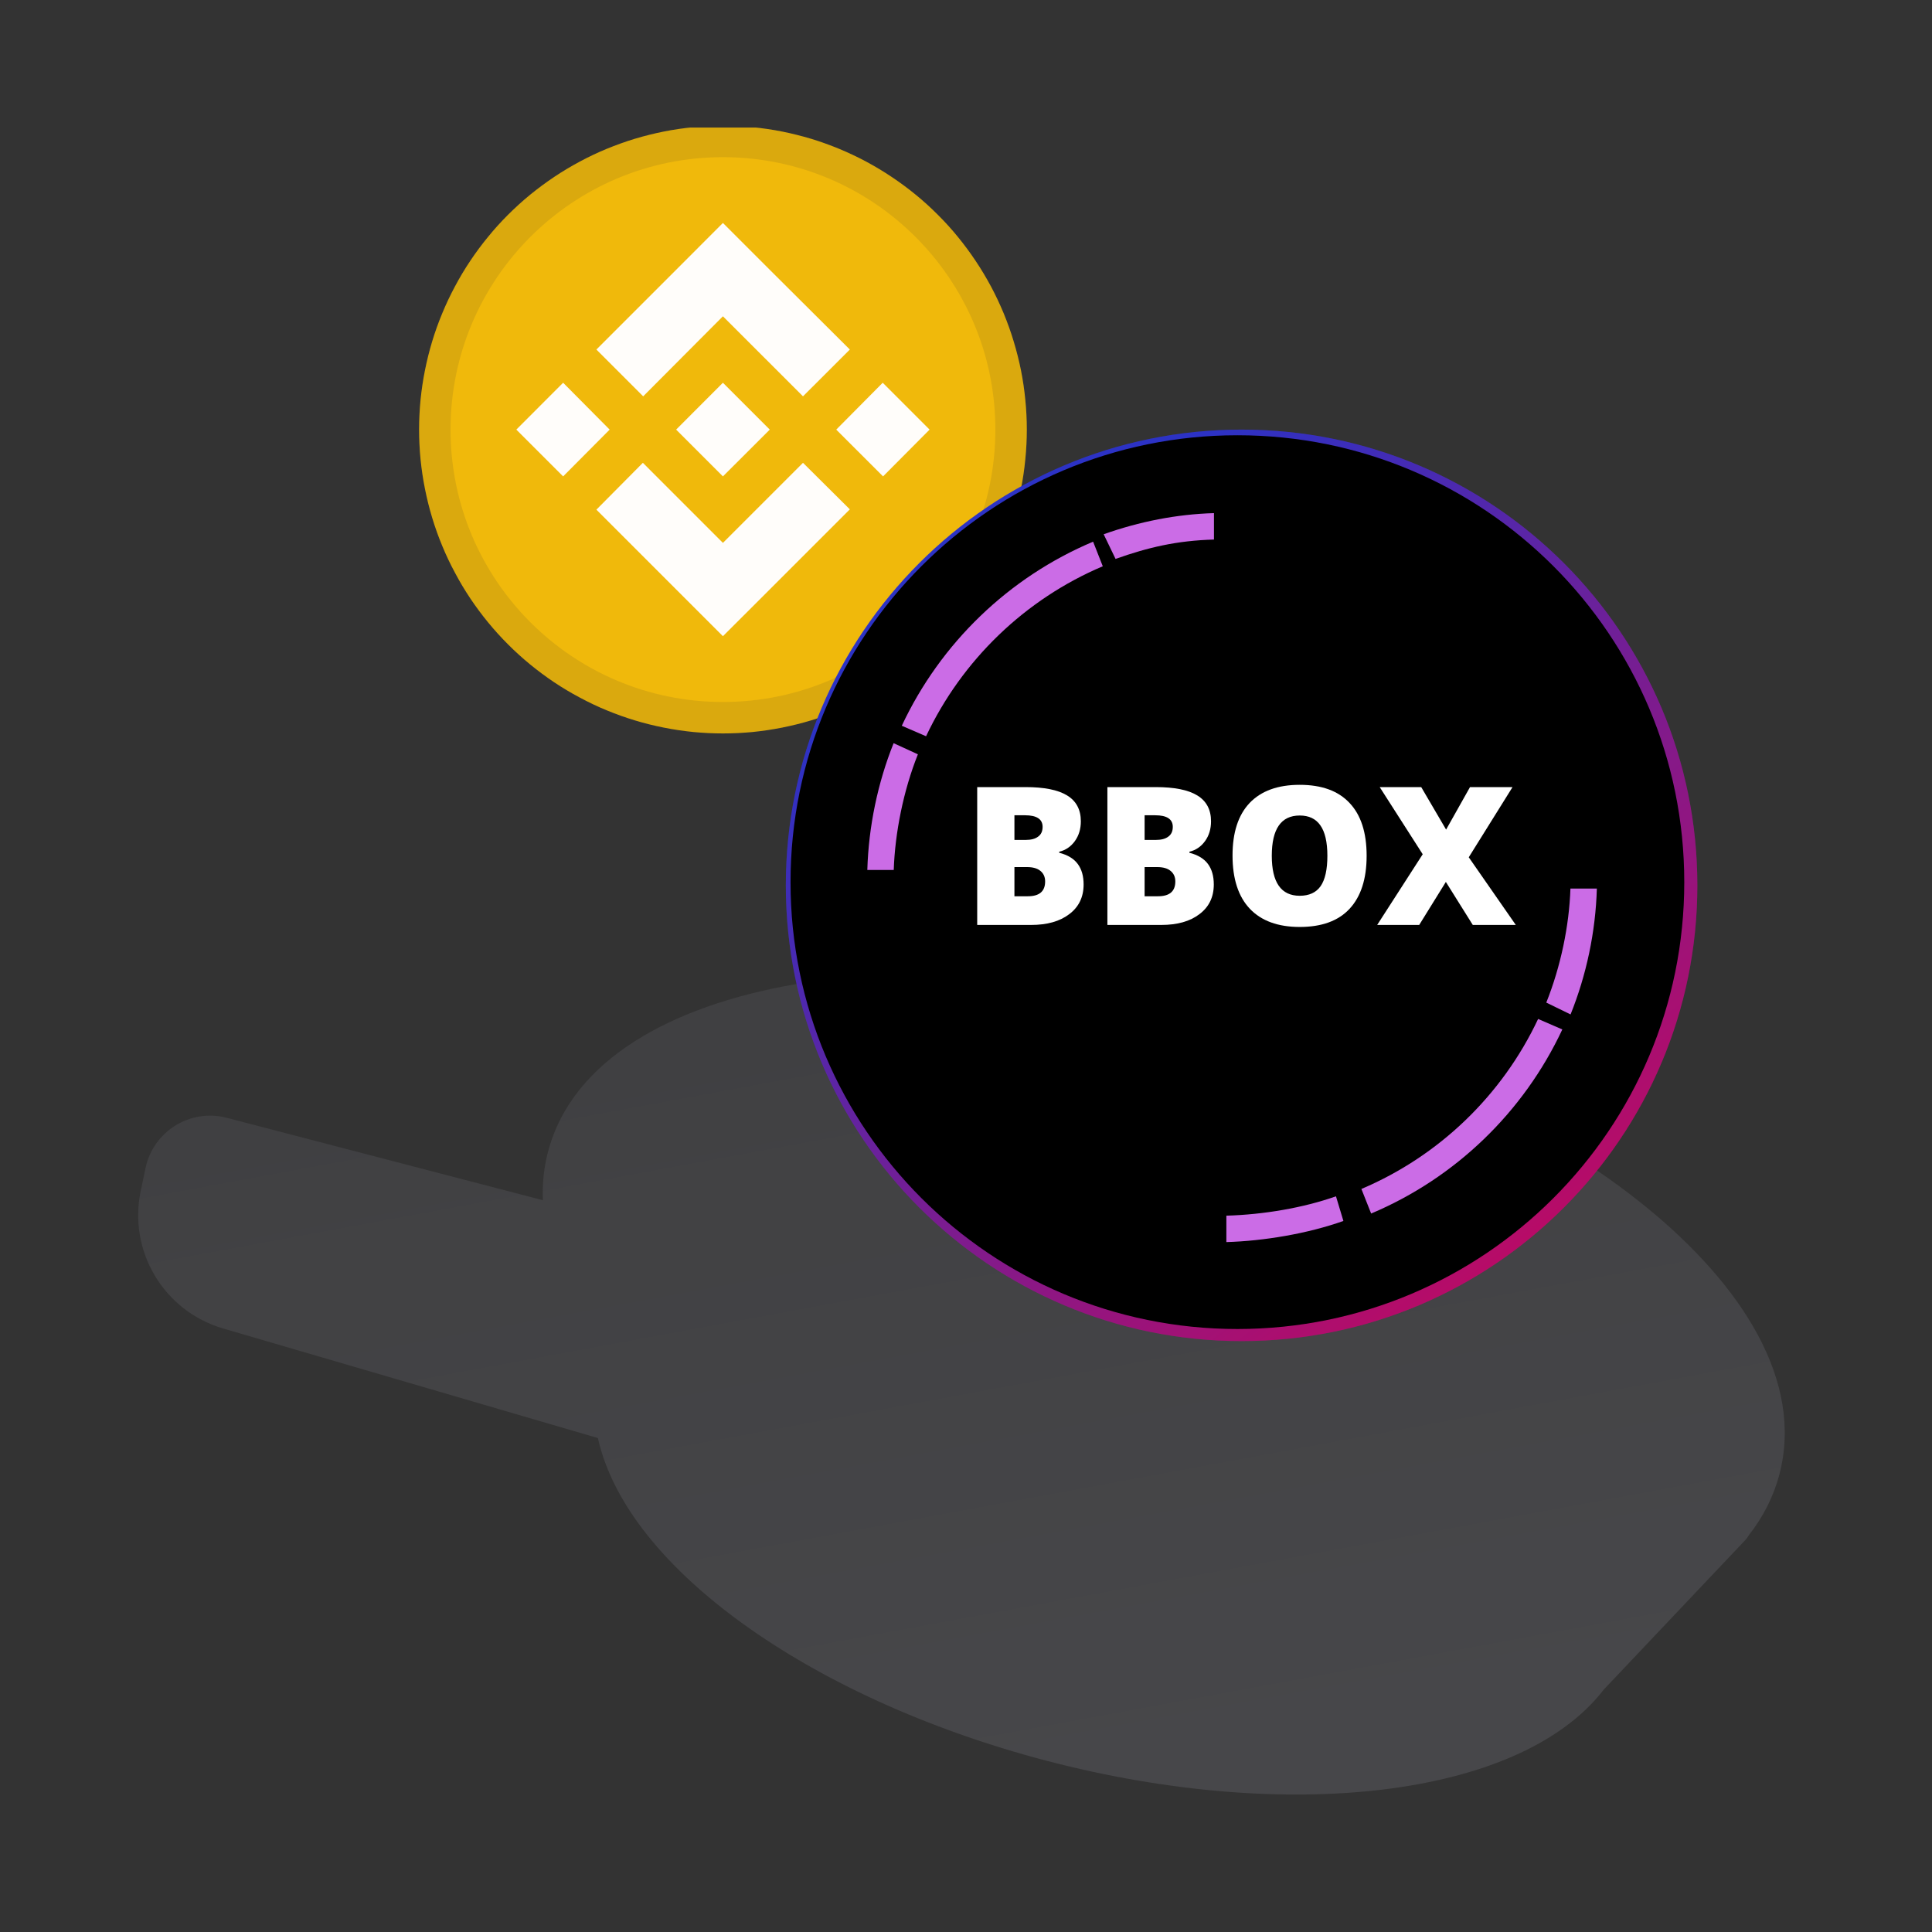 <?xml version="1.0" encoding="UTF-8"?>
<svg xmlns="http://www.w3.org/2000/svg" xmlns:xlink="http://www.w3.org/1999/xlink" width="120pt" height="120pt" viewBox="0 0 120 120" version="1.2">
<rect x="0" y="0" width="120" height="120" fill="#333333" stroke="none"/>
<defs>
<g>
<symbol overflow="visible" id="glyph0-0">
<path style="stroke:none;" d="M 1.016 -8.562 L 5.953 -8.562 L 5.953 0 L 1.016 0 Z M 1.641 -0.609 L 5.344 -0.609 L 5.344 -7.953 L 1.641 -7.953 Z M 1.641 -0.609 "/>
</symbol>
<symbol overflow="visible" id="glyph0-1">
<path style="stroke:none;" d="M 0.922 -8.562 L 3.922 -8.562 C 5.078 -8.562 5.938 -8.391 6.5 -8.047 C 7.07 -7.703 7.359 -7.164 7.359 -6.438 C 7.359 -5.957 7.234 -5.547 6.984 -5.203 C 6.734 -4.859 6.41 -4.641 6.016 -4.547 L 6.016 -4.484 C 6.547 -4.348 6.93 -4.113 7.172 -3.781 C 7.41 -3.457 7.531 -3.035 7.531 -2.516 C 7.531 -1.734 7.234 -1.117 6.641 -0.672 C 6.055 -0.223 5.266 0 4.266 0 L 0.922 0 Z M 3.234 -5.281 L 3.938 -5.281 C 4.27 -5.281 4.523 -5.348 4.703 -5.484 C 4.891 -5.617 4.984 -5.82 4.984 -6.094 C 4.984 -6.57 4.617 -6.812 3.891 -6.812 L 3.234 -6.812 Z M 3.234 -3.594 L 3.234 -1.781 L 4.062 -1.781 C 4.781 -1.781 5.141 -2.086 5.141 -2.703 C 5.141 -2.984 5.039 -3.203 4.844 -3.359 C 4.656 -3.516 4.379 -3.594 4.016 -3.594 Z M 3.234 -3.594 "/>
</symbol>
<symbol overflow="visible" id="glyph0-2">
<path style="stroke:none;" d="M 8.938 -4.297 C 8.938 -2.859 8.582 -1.758 7.875 -1 C 7.176 -0.25 6.145 0.125 4.781 0.125 C 3.438 0.125 2.406 -0.25 1.688 -1 C 0.969 -1.758 0.609 -2.863 0.609 -4.312 C 0.609 -5.738 0.961 -6.828 1.672 -7.578 C 2.391 -8.328 3.426 -8.703 4.781 -8.703 C 6.145 -8.703 7.176 -8.328 7.875 -7.578 C 8.582 -6.836 8.938 -5.742 8.938 -4.297 Z M 3.047 -4.297 C 3.047 -2.641 3.625 -1.812 4.781 -1.812 C 5.363 -1.812 5.797 -2.008 6.078 -2.406 C 6.359 -2.812 6.5 -3.441 6.5 -4.297 C 6.5 -5.148 6.352 -5.781 6.062 -6.188 C 5.781 -6.594 5.352 -6.797 4.781 -6.797 C 3.625 -6.797 3.047 -5.961 3.047 -4.297 Z M 3.047 -4.297 "/>
</symbol>
<symbol overflow="visible" id="glyph0-3">
<path style="stroke:none;" d="M 8.641 0 L 5.969 0 L 4.297 -2.672 L 2.641 0 L 0.031 0 L 2.859 -4.391 L 0.188 -8.562 L 2.766 -8.562 L 4.312 -5.922 L 5.797 -8.562 L 8.438 -8.562 L 5.719 -4.203 Z M 8.641 0 "/>
</symbol>
</g>
<clipPath id="clip1">
  <path d="M 8 7.809 L 111.93 7.809 L 111.93 111.93 L 8 111.93 Z M 8 7.809 "/>
</clipPath>
<clipPath id="clip3">
  <path d="M 27 55 L 101 55 L 101 94 L 27 94 Z M 27 55 "/>
</clipPath>
<clipPath id="clip4">
  <path d="M 27.926 65.047 C 25.52 74.23 39.848 85.938 59.93 91.191 C 80.008 96.445 98.23 93.258 100.637 84.074 C 103.039 74.891 88.711 63.184 68.633 57.93 C 48.555 52.676 30.328 55.863 27.926 65.047 Z M 27.926 65.047 "/>
</clipPath>
<linearGradient id="linear0" gradientUnits="userSpaceOnUse" x1="111.124" y1="67.267" x2="87.015" y2="159.392" gradientTransform="matrix(0.651,0,0,0.651,-0.19,0.81)">
<stop offset="0" style="stop-color:rgb(25.099%,25.099%,25.899%);stop-opacity:1;"/>
<stop offset="0.25" style="stop-color:rgb(25.175%,25.175%,25.986%);stop-opacity:1;"/>
<stop offset="0.281" style="stop-color:rgb(25.339%,25.339%,26.17%);stop-opacity:1;"/>
<stop offset="0.312" style="stop-color:rgb(25.514%,25.514%,26.367%);stop-opacity:1;"/>
<stop offset="0.317" style="stop-color:rgb(25.688%,25.688%,26.564%);stop-opacity:1;"/>
<stop offset="0.344" style="stop-color:rgb(25.777%,25.777%,26.663%);stop-opacity:1;"/>
<stop offset="0.375" style="stop-color:rgb(25.864%,25.864%,26.761%);stop-opacity:1;"/>
<stop offset="0.406" style="stop-color:rgb(26.038%,26.038%,26.959%);stop-opacity:1;"/>
<stop offset="0.438" style="stop-color:rgb(26.213%,26.213%,27.156%);stop-opacity:1;"/>
<stop offset="0.469" style="stop-color:rgb(26.387%,26.387%,27.353%);stop-opacity:1;"/>
<stop offset="0.5" style="stop-color:rgb(26.561%,26.561%,27.55%);stop-opacity:1;"/>
<stop offset="0.531" style="stop-color:rgb(26.736%,26.736%,27.747%);stop-opacity:1;"/>
<stop offset="0.562" style="stop-color:rgb(26.91%,26.91%,27.945%);stop-opacity:1;"/>
<stop offset="0.594" style="stop-color:rgb(27.086%,27.086%,28.142%);stop-opacity:1;"/>
<stop offset="0.625" style="stop-color:rgb(27.26%,27.26%,28.339%);stop-opacity:1;"/>
<stop offset="0.656" style="stop-color:rgb(27.435%,27.435%,28.535%);stop-opacity:1;"/>
<stop offset="0.683" style="stop-color:rgb(27.609%,27.609%,28.732%);stop-opacity:1;"/>
<stop offset="0.688" style="stop-color:rgb(27.696%,27.696%,28.831%);stop-opacity:1;"/>
<stop offset="0.719" style="stop-color:rgb(27.783%,27.783%,28.931%);stop-opacity:1;"/>
<stop offset="0.75" style="stop-color:rgb(27.959%,27.959%,29.128%);stop-opacity:1;"/>
<stop offset="1" style="stop-color:rgb(28.122%,28.122%,29.312%);stop-opacity:1;"/>
</linearGradient>
<clipPath id="clip5">
  <path d="M 25 68 L 32 68 L 32 82 L 25 82 Z M 25 68 "/>
</clipPath>
<clipPath id="clip6">
  <path d="M 29.203 81.535 L 25.992 69.09 L 27.883 68.605 L 31.094 81.047 Z M 29.203 81.535 "/>
</clipPath>
<linearGradient id="linear1" gradientUnits="userSpaceOnUse" x1="46.898" y1="103.861" x2="41.404" y2="124.364" gradientTransform="matrix(0.651,0,0,0.651,-0.19,0.81)">
<stop offset="0" style="stop-color:rgb(25.099%,25.099%,25.899%);stop-opacity:1;"/>
<stop offset="0.096" style="stop-color:rgb(25.214%,25.214%,26.027%);stop-opacity:1;"/>
<stop offset="0.125" style="stop-color:rgb(25.328%,25.328%,26.157%);stop-opacity:1;"/>
<stop offset="0.188" style="stop-color:rgb(25.438%,25.438%,26.28%);stop-opacity:1;"/>
<stop offset="0.25" style="stop-color:rgb(25.658%,25.658%,26.529%);stop-opacity:1;"/>
<stop offset="0.312" style="stop-color:rgb(25.877%,25.877%,26.778%);stop-opacity:1;"/>
<stop offset="0.375" style="stop-color:rgb(26.099%,26.099%,27.026%);stop-opacity:1;"/>
<stop offset="0.438" style="stop-color:rgb(26.318%,26.318%,27.275%);stop-opacity:1;"/>
<stop offset="0.5" style="stop-color:rgb(26.538%,26.538%,27.524%);stop-opacity:1;"/>
<stop offset="0.562" style="stop-color:rgb(26.759%,26.759%,27.773%);stop-opacity:1;"/>
<stop offset="0.625" style="stop-color:rgb(26.979%,26.979%,28.021%);stop-opacity:1;"/>
<stop offset="0.688" style="stop-color:rgb(27.2%,27.2%,28.27%);stop-opacity:1;"/>
<stop offset="0.75" style="stop-color:rgb(27.42%,27.42%,28.519%);stop-opacity:1;"/>
<stop offset="0.812" style="stop-color:rgb(27.64%,27.64%,28.767%);stop-opacity:1;"/>
<stop offset="0.875" style="stop-color:rgb(27.861%,27.861%,29.016%);stop-opacity:1;"/>
<stop offset="0.904" style="stop-color:rgb(28.085%,28.085%,29.269%);stop-opacity:1;"/>
<stop offset="1" style="stop-color:rgb(28.2%,28.2%,29.399%);stop-opacity:1;"/>
</linearGradient>
<clipPath id="clip7">
  <path d="M 0.398 53 L 103 53 L 103 104.93 L 0.398 104.93 Z M 0.398 53 "/>
</clipPath>
<clipPath id="clip8">
  <path d="M 28.098 69.914 C 28.07 69.816 28.039 69.723 28.016 69.625 C 27.965 69.449 27.922 69.27 27.883 69.094 L 27.789 68.742 C 27.789 68.738 27.793 68.73 27.801 68.734 C 27.805 68.734 27.809 68.73 27.809 68.727 C 27.809 68.719 27.809 68.715 27.805 68.707 C 27.777 68.535 27.75 68.363 27.727 68.191 C 27.723 68.148 27.719 68.109 27.715 68.066 C 27.668 67.637 27.652 67.207 27.668 66.781 C 27.691 66.195 27.777 65.617 27.926 65.047 C 30.328 55.863 48.555 52.676 68.633 57.93 C 88.711 63.184 103.039 74.891 100.637 84.074 C 100.488 84.645 100.277 85.191 100.008 85.715 C 99.719 86.281 99.363 86.816 98.945 87.324 C 98.941 87.328 98.938 87.332 98.934 87.336 C 98.934 87.34 98.934 87.34 98.934 87.344 C 98.934 87.348 98.934 87.348 98.938 87.352 C 98.941 87.352 98.945 87.355 98.945 87.355 C 98.945 87.359 98.945 87.359 98.941 87.363 L 98.547 87.781 C 98.5 87.828 98.453 87.879 98.406 87.926 L 97.602 88.777 L 90.133 96.668 C 85.703 102.543 72.172 104.312 57.5 100.473 C 42.984 96.676 32.137 88.641 30.949 81.41 C 30.887 81.039 30.633 80.723 30.273 80.617 L 6.402 73.637 C 3.703 72.848 2.07 70.117 2.652 67.367 L 2.949 65.953 C 3.203 64.754 4.41 64.008 5.594 64.316 L 27.883 70.129 C 28.012 70.164 28.133 70.043 28.098 69.914 Z M 25.719 67.547 C 25.676 66.543 25.777 65.539 26.035 64.551 C 27.551 58.77 33.801 55.465 41.312 54.148 C 49.016 52.805 58.879 53.359 69.125 56.043 C 79.375 58.723 88.246 63.07 94.301 68.016 C 100.207 72.844 104.035 78.789 102.523 84.57 C 102.16 85.953 101.516 87.215 100.637 88.336 C 100.562 88.465 100.469 88.59 100.359 88.703 L 99.977 89.109 C 99.977 89.109 99.973 89.113 99.969 89.117 C 99.922 89.168 99.871 89.223 99.82 89.277 C 99.816 89.277 99.812 89.281 99.812 89.281 L 91.621 97.934 C 88.906 101.453 83.793 103.438 77.891 104.152 C 71.84 104.883 64.539 104.336 57.004 102.363 C 49.551 100.41 42.98 97.359 38.082 93.809 C 33.473 90.473 30.062 86.48 29.137 82.32 L 5.852 75.512 C 2.176 74.434 -0.051 70.711 0.742 66.965 L 1.039 65.551 C 1.523 63.258 3.824 61.836 6.09 62.43 Z M 25.719 67.547 "/>
</clipPath>
<linearGradient id="linear2" gradientUnits="userSpaceOnUse" x1="71.017" y1="66.752" x2="90.561" y2="172.587" gradientTransform="matrix(0.651,0,0,0.651,-0.19,0.81)">
<stop offset="0" style="stop-color:rgb(25.099%,25.099%,25.899%);stop-opacity:1;"/>
<stop offset="0.125" style="stop-color:rgb(25.099%,25.099%,25.899%);stop-opacity:1;"/>
<stop offset="0.188" style="stop-color:rgb(25.217%,25.217%,26.031%);stop-opacity:1;"/>
<stop offset="0.25" style="stop-color:rgb(25.456%,25.456%,26.303%);stop-opacity:1;"/>
<stop offset="0.267" style="stop-color:rgb(25.699%,25.699%,26.576%);stop-opacity:1;"/>
<stop offset="0.312" style="stop-color:rgb(25.821%,25.821%,26.714%);stop-opacity:1;"/>
<stop offset="0.375" style="stop-color:rgb(25.941%,25.941%,26.851%);stop-opacity:1;"/>
<stop offset="0.438" style="stop-color:rgb(26.184%,26.184%,27.126%);stop-opacity:1;"/>
<stop offset="0.5" style="stop-color:rgb(26.427%,26.427%,27.399%);stop-opacity:1;"/>
<stop offset="0.562" style="stop-color:rgb(26.669%,26.669%,27.673%);stop-opacity:1;"/>
<stop offset="0.625" style="stop-color:rgb(26.913%,26.913%,27.948%);stop-opacity:1;"/>
<stop offset="0.688" style="stop-color:rgb(27.156%,27.156%,28.221%);stop-opacity:1;"/>
<stop offset="0.733" style="stop-color:rgb(27.399%,27.399%,28.496%);stop-opacity:1;"/>
<stop offset="0.75" style="stop-color:rgb(27.521%,27.521%,28.633%);stop-opacity:1;"/>
<stop offset="0.812" style="stop-color:rgb(27.641%,27.641%,28.769%);stop-opacity:1;"/>
<stop offset="0.875" style="stop-color:rgb(27.884%,27.884%,29.044%);stop-opacity:1;"/>
<stop offset="1" style="stop-color:rgb(28.102%,28.102%,29.289%);stop-opacity:1;"/>
</linearGradient>
<clipPath id="clip9">
  <path d="M 18 0.922 L 56 0.922 L 56 39 L 18 39 Z M 18 0.922 "/>
</clipPath>
<clipPath id="clip10">
  <path d="M 17 0.922 L 56 0.922 L 56 39 L 17 39 Z M 17 0.922 "/>
</clipPath>
<filter id="alpha" filterUnits="objectBoundingBox" x="0%" y="0%" width="100%" height="100%">
  <feColorMatrix type="matrix" in="SourceGraphic" values="0 0 0 0 1 0 0 0 0 1 0 0 0 0 1 0 0 0 1 0"/>
</filter>
<mask id="mask0">
  <g filter="url(#alpha)">
<rect x="0" y="0" width="104" height="105" style="fill:rgb(0%,0%,0%);fill-opacity:0.098;stroke:none;"/>
  </g>
</mask>
<clipPath id="clip12">
  <path d="M 1 0.922 L 38.84 0.922 L 38.84 38.602 L 1 38.602 Z M 1 0.922 "/>
</clipPath>
<clipPath id="clip11">
  <rect x="0" y="0" width="39" height="39"/>
</clipPath>
<g id="surface6" clip-path="url(#clip11)">
<g clip-path="url(#clip12)" clip-rule="nonzero">
<path style=" stroke:none;fill-rule:evenodd;fill:rgb(9.799%,7.449%,14.899%);fill-opacity:1;" d="M 19.902 36.602 C 29.246 36.602 36.824 29.027 36.824 19.684 C 36.824 10.336 29.246 2.762 19.902 2.762 C 10.559 2.762 2.984 10.336 2.984 19.684 C 2.984 29.027 10.559 36.602 19.902 36.602 Z M 19.902 38.555 C 30.328 38.555 38.777 30.105 38.777 19.684 C 38.777 9.258 30.328 0.809 19.902 0.809 C 9.48 0.809 1.031 9.258 1.031 19.684 C 1.031 30.105 9.48 38.555 19.902 38.555 Z M 19.902 38.555 "/>
</g>
</g>
<clipPath id="clip13">
  <path d="M 40 19 L 98 19 L 98 77 L 40 77 Z M 40 19 "/>
</clipPath>
<clipPath id="clip14">
  <path d="M 69.117 76.297 C 84.75 76.297 97.426 63.625 97.426 47.992 C 97.426 32.355 84.75 19.684 69.117 19.684 C 53.48 19.684 40.809 32.355 40.809 47.992 C 40.809 63.625 53.48 76.297 69.117 76.297 Z M 69.117 76.297 "/>
</clipPath>
<linearGradient id="linear3" gradientUnits="userSpaceOnUse" x1="76.932" y1="18.395" x2="150.779" y2="115.407" gradientTransform="matrix(0.651,0,0,0.651,-0.19,0.81)">
<stop offset="0" style="stop-color:rgb(19.199%,22.4%,92.499%);stop-opacity:1;"/>
<stop offset="0.125" style="stop-color:rgb(19.199%,22.4%,92.499%);stop-opacity:1;"/>
<stop offset="0.188" style="stop-color:rgb(19.199%,22.4%,92.499%);stop-opacity:1;"/>
<stop offset="0.203" style="stop-color:rgb(19.36%,22.354%,92.389%);stop-opacity:1;"/>
<stop offset="0.207" style="stop-color:rgb(19.926%,22.197%,92.007%);stop-opacity:1;"/>
<stop offset="0.211" style="stop-color:rgb(20.332%,22.086%,91.734%);stop-opacity:1;"/>
<stop offset="0.215" style="stop-color:rgb(20.737%,21.973%,91.461%);stop-opacity:1;"/>
<stop offset="0.219" style="stop-color:rgb(21.143%,21.861%,91.188%);stop-opacity:1;"/>
<stop offset="0.223" style="stop-color:rgb(21.547%,21.748%,90.915%);stop-opacity:1;"/>
<stop offset="0.227" style="stop-color:rgb(21.953%,21.635%,90.642%);stop-opacity:1;"/>
<stop offset="0.23" style="stop-color:rgb(22.357%,21.523%,90.369%);stop-opacity:1;"/>
<stop offset="0.234" style="stop-color:rgb(22.762%,21.411%,90.096%);stop-opacity:1;"/>
<stop offset="0.238" style="stop-color:rgb(23.166%,21.298%,89.822%);stop-opacity:1;"/>
<stop offset="0.242" style="stop-color:rgb(23.572%,21.187%,89.549%);stop-opacity:1;"/>
<stop offset="0.246" style="stop-color:rgb(23.976%,21.074%,89.276%);stop-opacity:1;"/>
<stop offset="0.25" style="stop-color:rgb(24.382%,20.963%,89.003%);stop-opacity:1;"/>
<stop offset="0.254" style="stop-color:rgb(24.786%,20.85%,88.73%);stop-opacity:1;"/>
<stop offset="0.258" style="stop-color:rgb(25.192%,20.738%,88.457%);stop-opacity:1;"/>
<stop offset="0.262" style="stop-color:rgb(25.597%,20.625%,88.184%);stop-opacity:1;"/>
<stop offset="0.266" style="stop-color:rgb(26.003%,20.514%,87.91%);stop-opacity:1;"/>
<stop offset="0.27" style="stop-color:rgb(26.407%,20.401%,87.637%);stop-opacity:1;"/>
<stop offset="0.273" style="stop-color:rgb(26.813%,20.288%,87.364%);stop-opacity:1;"/>
<stop offset="0.277" style="stop-color:rgb(27.217%,20.175%,87.091%);stop-opacity:1;"/>
<stop offset="0.281" style="stop-color:rgb(27.621%,20.064%,86.818%);stop-opacity:1;"/>
<stop offset="0.285" style="stop-color:rgb(28.026%,19.951%,86.545%);stop-opacity:1;"/>
<stop offset="0.289" style="stop-color:rgb(28.432%,19.839%,86.272%);stop-opacity:1;"/>
<stop offset="0.293" style="stop-color:rgb(28.836%,19.727%,85.999%);stop-opacity:1;"/>
<stop offset="0.297" style="stop-color:rgb(29.242%,19.615%,85.725%);stop-opacity:1;"/>
<stop offset="0.301" style="stop-color:rgb(29.646%,19.502%,85.452%);stop-opacity:1;"/>
<stop offset="0.305" style="stop-color:rgb(30.052%,19.391%,85.179%);stop-opacity:1;"/>
<stop offset="0.309" style="stop-color:rgb(30.457%,19.278%,84.906%);stop-opacity:1;"/>
<stop offset="0.312" style="stop-color:rgb(30.862%,19.167%,84.633%);stop-opacity:1;"/>
<stop offset="0.316" style="stop-color:rgb(31.267%,19.054%,84.36%);stop-opacity:1;"/>
<stop offset="0.32" style="stop-color:rgb(31.671%,18.941%,84.087%);stop-opacity:1;"/>
<stop offset="0.324" style="stop-color:rgb(32.075%,18.828%,83.813%);stop-opacity:1;"/>
<stop offset="0.328" style="stop-color:rgb(32.481%,18.716%,83.54%);stop-opacity:1;"/>
<stop offset="0.332" style="stop-color:rgb(32.886%,18.604%,83.267%);stop-opacity:1;"/>
<stop offset="0.336" style="stop-color:rgb(33.292%,18.492%,82.994%);stop-opacity:1;"/>
<stop offset="0.34" style="stop-color:rgb(33.696%,18.379%,82.721%);stop-opacity:1;"/>
<stop offset="0.344" style="stop-color:rgb(34.102%,18.268%,82.448%);stop-opacity:1;"/>
<stop offset="0.348" style="stop-color:rgb(34.506%,18.155%,82.175%);stop-opacity:1;"/>
<stop offset="0.352" style="stop-color:rgb(34.912%,18.044%,81.902%);stop-opacity:1;"/>
<stop offset="0.355" style="stop-color:rgb(35.316%,17.931%,81.628%);stop-opacity:1;"/>
<stop offset="0.359" style="stop-color:rgb(35.722%,17.819%,81.355%);stop-opacity:1;"/>
<stop offset="0.363" style="stop-color:rgb(36.127%,17.706%,81.082%);stop-opacity:1;"/>
<stop offset="0.367" style="stop-color:rgb(36.531%,17.595%,80.809%);stop-opacity:1;"/>
<stop offset="0.371" style="stop-color:rgb(36.935%,17.482%,80.536%);stop-opacity:1;"/>
<stop offset="0.375" style="stop-color:rgb(37.341%,17.369%,80.263%);stop-opacity:1;"/>
<stop offset="0.379" style="stop-color:rgb(37.746%,17.256%,79.99%);stop-opacity:1;"/>
<stop offset="0.383" style="stop-color:rgb(38.152%,17.145%,79.716%);stop-opacity:1;"/>
<stop offset="0.387" style="stop-color:rgb(38.556%,17.032%,79.443%);stop-opacity:1;"/>
<stop offset="0.391" style="stop-color:rgb(38.962%,16.92%,79.17%);stop-opacity:1;"/>
<stop offset="0.395" style="stop-color:rgb(39.366%,16.808%,78.896%);stop-opacity:1;"/>
<stop offset="0.398" style="stop-color:rgb(39.772%,16.696%,78.622%);stop-opacity:1;"/>
<stop offset="0.402" style="stop-color:rgb(40.176%,16.583%,78.349%);stop-opacity:1;"/>
<stop offset="0.406" style="stop-color:rgb(40.581%,16.472%,78.076%);stop-opacity:1;"/>
<stop offset="0.41" style="stop-color:rgb(40.985%,16.359%,77.803%);stop-opacity:1;"/>
<stop offset="0.414" style="stop-color:rgb(41.391%,16.248%,77.53%);stop-opacity:1;"/>
<stop offset="0.418" style="stop-color:rgb(41.795%,16.135%,77.257%);stop-opacity:1;"/>
<stop offset="0.422" style="stop-color:rgb(42.201%,16.022%,76.984%);stop-opacity:1;"/>
<stop offset="0.426" style="stop-color:rgb(42.606%,15.909%,76.711%);stop-opacity:1;"/>
<stop offset="0.43" style="stop-color:rgb(43.011%,15.797%,76.437%);stop-opacity:1;"/>
<stop offset="0.434" style="stop-color:rgb(43.416%,15.685%,76.164%);stop-opacity:1;"/>
<stop offset="0.438" style="stop-color:rgb(43.822%,15.573%,75.891%);stop-opacity:1;"/>
<stop offset="0.441" style="stop-color:rgb(44.226%,15.46%,75.618%);stop-opacity:1;"/>
<stop offset="0.445" style="stop-color:rgb(44.632%,15.349%,75.345%);stop-opacity:1;"/>
<stop offset="0.449" style="stop-color:rgb(45.036%,15.236%,75.072%);stop-opacity:1;"/>
<stop offset="0.453" style="stop-color:rgb(45.441%,15.125%,74.799%);stop-opacity:1;"/>
<stop offset="0.457" style="stop-color:rgb(45.845%,15.012%,74.525%);stop-opacity:1;"/>
<stop offset="0.461" style="stop-color:rgb(46.251%,14.9%,74.252%);stop-opacity:1;"/>
<stop offset="0.465" style="stop-color:rgb(46.655%,14.787%,73.979%);stop-opacity:1;"/>
<stop offset="0.469" style="stop-color:rgb(47.061%,14.674%,73.706%);stop-opacity:1;"/>
<stop offset="0.473" style="stop-color:rgb(47.466%,14.561%,73.433%);stop-opacity:1;"/>
<stop offset="0.477" style="stop-color:rgb(47.871%,14.45%,73.16%);stop-opacity:1;"/>
<stop offset="0.48" style="stop-color:rgb(48.276%,14.337%,72.887%);stop-opacity:1;"/>
<stop offset="0.484" style="stop-color:rgb(48.682%,14.226%,72.614%);stop-opacity:1;"/>
<stop offset="0.488" style="stop-color:rgb(49.086%,14.113%,72.34%);stop-opacity:1;"/>
<stop offset="0.492" style="stop-color:rgb(49.49%,14.001%,72.067%);stop-opacity:1;"/>
<stop offset="0.496" style="stop-color:rgb(49.895%,13.889%,71.794%);stop-opacity:1;"/>
<stop offset="0.5" style="stop-color:rgb(50.301%,13.777%,71.521%);stop-opacity:1;"/>
<stop offset="0.504" style="stop-color:rgb(50.705%,13.664%,71.248%);stop-opacity:1;"/>
<stop offset="0.508" style="stop-color:rgb(51.111%,13.553%,70.975%);stop-opacity:1;"/>
<stop offset="0.512" style="stop-color:rgb(51.515%,13.44%,70.702%);stop-opacity:1;"/>
<stop offset="0.516" style="stop-color:rgb(51.921%,13.329%,70.428%);stop-opacity:1;"/>
<stop offset="0.52" style="stop-color:rgb(52.325%,13.216%,70.155%);stop-opacity:1;"/>
<stop offset="0.523" style="stop-color:rgb(52.731%,13.103%,69.882%);stop-opacity:1;"/>
<stop offset="0.527" style="stop-color:rgb(53.136%,12.99%,69.609%);stop-opacity:1;"/>
<stop offset="0.531" style="stop-color:rgb(53.542%,12.878%,69.336%);stop-opacity:1;"/>
<stop offset="0.535" style="stop-color:rgb(53.946%,12.766%,69.063%);stop-opacity:1;"/>
<stop offset="0.539" style="stop-color:rgb(54.35%,12.654%,68.79%);stop-opacity:1;"/>
<stop offset="0.543" style="stop-color:rgb(54.755%,12.541%,68.517%);stop-opacity:1;"/>
<stop offset="0.547" style="stop-color:rgb(55.161%,12.43%,68.243%);stop-opacity:1;"/>
<stop offset="0.551" style="stop-color:rgb(55.565%,12.317%,67.97%);stop-opacity:1;"/>
<stop offset="0.555" style="stop-color:rgb(55.971%,12.206%,67.697%);stop-opacity:1;"/>
<stop offset="0.559" style="stop-color:rgb(56.375%,12.093%,67.424%);stop-opacity:1;"/>
<stop offset="0.562" style="stop-color:rgb(56.781%,11.981%,67.151%);stop-opacity:1;"/>
<stop offset="0.566" style="stop-color:rgb(57.185%,11.868%,66.878%);stop-opacity:1;"/>
<stop offset="0.57" style="stop-color:rgb(57.591%,11.755%,66.605%);stop-opacity:1;"/>
<stop offset="0.574" style="stop-color:rgb(57.996%,11.642%,66.331%);stop-opacity:1;"/>
<stop offset="0.578" style="stop-color:rgb(58.4%,11.531%,66.058%);stop-opacity:1;"/>
<stop offset="0.582" style="stop-color:rgb(58.804%,11.418%,65.785%);stop-opacity:1;"/>
<stop offset="0.586" style="stop-color:rgb(59.21%,11.307%,65.512%);stop-opacity:1;"/>
<stop offset="0.59" style="stop-color:rgb(59.615%,11.194%,65.237%);stop-opacity:1;"/>
<stop offset="0.594" style="stop-color:rgb(60.02%,11.082%,64.964%);stop-opacity:1;"/>
<stop offset="0.598" style="stop-color:rgb(60.425%,10.97%,64.691%);stop-opacity:1;"/>
<stop offset="0.602" style="stop-color:rgb(60.831%,10.858%,64.418%);stop-opacity:1;"/>
<stop offset="0.605" style="stop-color:rgb(61.235%,10.745%,64.145%);stop-opacity:1;"/>
<stop offset="0.609" style="stop-color:rgb(61.641%,10.634%,63.872%);stop-opacity:1;"/>
<stop offset="0.613" style="stop-color:rgb(62.045%,10.521%,63.599%);stop-opacity:1;"/>
<stop offset="0.617" style="stop-color:rgb(62.451%,10.41%,63.325%);stop-opacity:1;"/>
<stop offset="0.621" style="stop-color:rgb(62.856%,10.297%,63.052%);stop-opacity:1;"/>
<stop offset="0.625" style="stop-color:rgb(63.26%,10.184%,62.779%);stop-opacity:1;"/>
<stop offset="0.629" style="stop-color:rgb(63.664%,10.071%,62.506%);stop-opacity:1;"/>
<stop offset="0.633" style="stop-color:rgb(64.07%,9.959%,62.233%);stop-opacity:1;"/>
<stop offset="0.637" style="stop-color:rgb(64.474%,9.846%,61.96%);stop-opacity:1;"/>
<stop offset="0.641" style="stop-color:rgb(64.88%,9.735%,61.687%);stop-opacity:1;"/>
<stop offset="0.645" style="stop-color:rgb(65.285%,9.622%,61.414%);stop-opacity:1;"/>
<stop offset="0.648" style="stop-color:rgb(65.691%,9.511%,61.14%);stop-opacity:1;"/>
<stop offset="0.652" style="stop-color:rgb(66.095%,9.398%,60.867%);stop-opacity:1;"/>
<stop offset="0.656" style="stop-color:rgb(66.501%,9.286%,60.594%);stop-opacity:1;"/>
<stop offset="0.66" style="stop-color:rgb(66.905%,9.174%,60.321%);stop-opacity:1;"/>
<stop offset="0.664" style="stop-color:rgb(67.31%,9.062%,60.048%);stop-opacity:1;"/>
<stop offset="0.668" style="stop-color:rgb(67.714%,8.949%,59.775%);stop-opacity:1;"/>
<stop offset="0.672" style="stop-color:rgb(68.12%,8.836%,59.502%);stop-opacity:1;"/>
<stop offset="0.676" style="stop-color:rgb(68.524%,8.723%,59.229%);stop-opacity:1;"/>
<stop offset="0.68" style="stop-color:rgb(68.93%,8.612%,58.955%);stop-opacity:1;"/>
<stop offset="0.684" style="stop-color:rgb(69.334%,8.499%,58.682%);stop-opacity:1;"/>
<stop offset="0.688" style="stop-color:rgb(69.74%,8.388%,58.409%);stop-opacity:1;"/>
<stop offset="0.691" style="stop-color:rgb(70.145%,8.275%,58.136%);stop-opacity:1;"/>
<stop offset="0.695" style="stop-color:rgb(70.551%,8.163%,57.863%);stop-opacity:1;"/>
<stop offset="0.699" style="stop-color:rgb(70.955%,8.051%,57.59%);stop-opacity:1;"/>
<stop offset="0.703" style="stop-color:rgb(71.361%,7.939%,57.317%);stop-opacity:1;"/>
<stop offset="0.707" style="stop-color:rgb(71.765%,7.826%,57.043%);stop-opacity:1;"/>
<stop offset="0.711" style="stop-color:rgb(72.169%,7.715%,56.77%);stop-opacity:1;"/>
<stop offset="0.715" style="stop-color:rgb(72.574%,7.602%,56.497%);stop-opacity:1;"/>
<stop offset="0.719" style="stop-color:rgb(72.98%,7.489%,56.224%);stop-opacity:1;"/>
<stop offset="0.723" style="stop-color:rgb(73.384%,7.376%,55.951%);stop-opacity:1;"/>
<stop offset="0.727" style="stop-color:rgb(73.79%,7.265%,55.678%);stop-opacity:1;"/>
<stop offset="0.73" style="stop-color:rgb(74.194%,7.152%,55.405%);stop-opacity:1;"/>
<stop offset="0.734" style="stop-color:rgb(74.6%,7.04%,55.132%);stop-opacity:1;"/>
<stop offset="0.738" style="stop-color:rgb(75.005%,6.927%,54.858%);stop-opacity:1;"/>
<stop offset="0.742" style="stop-color:rgb(75.41%,6.816%,54.585%);stop-opacity:1;"/>
<stop offset="0.746" style="stop-color:rgb(75.815%,6.703%,54.312%);stop-opacity:1;"/>
<stop offset="0.75" style="stop-color:rgb(76.219%,6.592%,54.039%);stop-opacity:1;"/>
<stop offset="0.754" style="stop-color:rgb(76.624%,6.479%,53.766%);stop-opacity:1;"/>
<stop offset="0.758" style="stop-color:rgb(77.029%,6.367%,53.493%);stop-opacity:1;"/>
<stop offset="0.762" style="stop-color:rgb(77.434%,6.255%,53.22%);stop-opacity:1;"/>
<stop offset="0.766" style="stop-color:rgb(77.84%,6.143%,52.946%);stop-opacity:1;"/>
<stop offset="0.77" style="stop-color:rgb(78.244%,6.03%,52.673%);stop-opacity:1;"/>
<stop offset="0.773" style="stop-color:rgb(78.65%,5.917%,52.4%);stop-opacity:1;"/>
<stop offset="0.777" style="stop-color:rgb(79.054%,5.804%,52.127%);stop-opacity:1;"/>
<stop offset="0.781" style="stop-color:rgb(79.46%,5.693%,51.854%);stop-opacity:1;"/>
<stop offset="0.785" style="stop-color:rgb(79.865%,5.58%,51.579%);stop-opacity:1;"/>
<stop offset="0.789" style="stop-color:rgb(80.27%,5.469%,51.306%);stop-opacity:1;"/>
<stop offset="0.793" style="stop-color:rgb(80.675%,5.356%,51.033%);stop-opacity:1;"/>
<stop offset="0.797" style="stop-color:rgb(81.079%,5.244%,50.76%);stop-opacity:1;"/>
<stop offset="0.801" style="stop-color:rgb(81.483%,5.132%,50.487%);stop-opacity:1;"/>
<stop offset="0.805" style="stop-color:rgb(81.889%,5.02%,50.214%);stop-opacity:1;"/>
<stop offset="0.809" style="stop-color:rgb(82.294%,4.907%,49.94%);stop-opacity:1;"/>
<stop offset="0.812" style="stop-color:rgb(82.7%,4.796%,49.667%);stop-opacity:1;"/>
<stop offset="0.816" style="stop-color:rgb(83.104%,4.683%,49.394%);stop-opacity:1;"/>
<stop offset="0.82" style="stop-color:rgb(83.51%,4.57%,49.121%);stop-opacity:1;"/>
<stop offset="0.824" style="stop-color:rgb(83.914%,4.457%,48.848%);stop-opacity:1;"/>
<stop offset="0.828" style="stop-color:rgb(84.32%,4.346%,48.575%);stop-opacity:1;"/>
<stop offset="0.832" style="stop-color:rgb(84.724%,4.233%,48.302%);stop-opacity:1;"/>
<stop offset="0.836" style="stop-color:rgb(85.129%,4.121%,48.029%);stop-opacity:1;"/>
<stop offset="0.84" style="stop-color:rgb(85.533%,4.008%,47.755%);stop-opacity:1;"/>
<stop offset="0.844" style="stop-color:rgb(85.939%,3.897%,47.482%);stop-opacity:1;"/>
<stop offset="0.848" style="stop-color:rgb(86.343%,3.784%,47.209%);stop-opacity:1;"/>
<stop offset="0.852" style="stop-color:rgb(86.749%,3.673%,46.936%);stop-opacity:1;"/>
<stop offset="0.855" style="stop-color:rgb(87.154%,3.56%,46.663%);stop-opacity:1;"/>
<stop offset="0.859" style="stop-color:rgb(87.56%,3.448%,46.39%);stop-opacity:1;"/>
<stop offset="0.863" style="stop-color:rgb(87.964%,3.336%,46.117%);stop-opacity:1;"/>
<stop offset="0.867" style="stop-color:rgb(88.37%,3.223%,45.844%);stop-opacity:1;"/>
<stop offset="0.871" style="stop-color:rgb(88.774%,3.11%,45.57%);stop-opacity:1;"/>
<stop offset="0.875" style="stop-color:rgb(89.18%,2.998%,45.297%);stop-opacity:1;"/>
<stop offset="0.879" style="stop-color:rgb(89.584%,2.885%,45.024%);stop-opacity:1;"/>
<stop offset="0.883" style="stop-color:rgb(89.989%,2.774%,44.751%);stop-opacity:1;"/>
<stop offset="0.887" style="stop-color:rgb(90.393%,2.661%,44.478%);stop-opacity:1;"/>
<stop offset="0.891" style="stop-color:rgb(90.799%,2.55%,44.205%);stop-opacity:1;"/>
<stop offset="0.895" style="stop-color:rgb(91.203%,2.437%,43.932%);stop-opacity:1;"/>
<stop offset="0.898" style="stop-color:rgb(91.609%,2.325%,43.658%);stop-opacity:1;"/>
<stop offset="0.902" style="stop-color:rgb(92.014%,2.213%,43.385%);stop-opacity:1;"/>
<stop offset="0.906" style="stop-color:rgb(92.419%,2.101%,43.112%);stop-opacity:1;"/>
<stop offset="0.91" style="stop-color:rgb(92.824%,1.988%,42.839%);stop-opacity:1;"/>
<stop offset="0.914" style="stop-color:rgb(93.23%,1.877%,42.566%);stop-opacity:1;"/>
<stop offset="0.918" style="stop-color:rgb(93.634%,1.764%,42.293%);stop-opacity:1;"/>
<stop offset="0.922" style="stop-color:rgb(94.038%,1.651%,42.02%);stop-opacity:1;"/>
<stop offset="0.926" style="stop-color:rgb(94.443%,1.538%,41.747%);stop-opacity:1;"/>
<stop offset="0.93" style="stop-color:rgb(94.849%,1.427%,41.473%);stop-opacity:1;"/>
<stop offset="0.934" style="stop-color:rgb(95.253%,1.314%,41.2%);stop-opacity:1;"/>
<stop offset="0.938" style="stop-color:rgb(95.659%,1.202%,40.927%);stop-opacity:1;"/>
<stop offset="0.941" style="stop-color:rgb(96.063%,1.089%,40.654%);stop-opacity:1;"/>
<stop offset="0.945" style="stop-color:rgb(96.469%,0.978%,40.381%);stop-opacity:1;"/>
<stop offset="0.949" style="stop-color:rgb(96.873%,0.865%,40.108%);stop-opacity:1;"/>
<stop offset="0.953" style="stop-color:rgb(97.279%,0.754%,39.835%);stop-opacity:1;"/>
<stop offset="0.957" style="stop-color:rgb(97.684%,0.641%,39.561%);stop-opacity:1;"/>
<stop offset="0.961" style="stop-color:rgb(98.09%,0.529%,39.288%);stop-opacity:1;"/>
<stop offset="0.965" style="stop-color:rgb(98.494%,0.417%,39.015%);stop-opacity:1;"/>
<stop offset="0.969" style="stop-color:rgb(98.898%,0.304%,38.742%);stop-opacity:1;"/>
<stop offset="0.973" style="stop-color:rgb(99.303%,0.191%,38.469%);stop-opacity:1;"/>
<stop offset="0.977" style="stop-color:rgb(99.709%,0.079%,38.196%);stop-opacity:1;"/>
<stop offset="0.984" style="stop-color:rgb(99.854%,0.04%,38.097%);stop-opacity:1;"/>
<stop offset="1" style="stop-color:rgb(100%,0%,37.999%);stop-opacity:1;"/>
</linearGradient>
<mask id="mask1">
  <g filter="url(#alpha)">
<rect x="0" y="0" width="104" height="105" style="fill:rgb(0%,0%,0%);fill-opacity:0.2;stroke:none;"/>
  </g>
</mask>
<clipPath id="clip16">
  <path d="M 0.719 0.641 L 57.602 0.641 L 57.602 57.52 L 0.719 57.52 Z M 0.719 0.641 "/>
</clipPath>
<clipPath id="clip15">
  <rect x="0" y="0" width="58" height="58"/>
</clipPath>
<g id="surface9" clip-path="url(#clip15)">
<g clip-path="url(#clip16)" clip-rule="nonzero">
<path style=" stroke:none;fill-rule:evenodd;fill:rgb(9.799%,7.449%,14.899%);fill-opacity:1;" d="M 29.117 55.453 C 43.73 55.453 55.578 43.605 55.578 28.992 C 55.578 14.375 43.73 2.527 29.117 2.527 C 14.5 2.527 2.652 14.375 2.652 28.992 C 2.652 43.605 14.5 55.453 29.117 55.453 Z M 29.117 57.297 C 44.75 57.297 57.426 44.625 57.426 28.992 C 57.426 13.355 44.75 0.684 29.117 0.684 C 13.48 0.684 0.809 13.355 0.809 28.992 C 0.809 44.625 13.48 57.297 29.117 57.297 Z M 29.117 57.297 "/>
</g>
</g>
<clipPath id="clip2">
  <rect x="0" y="0" width="104" height="105"/>
</clipPath>
<g id="surface11" clip-path="url(#clip2)">
<path style=" stroke:none;fill-rule:nonzero;fill:rgb(37.65%,37.65%,38.82%);fill-opacity:1;" d="M 31.074 78.27 C 29.008 86.172 40.836 96.113 57.5 100.473 C 74.16 104.832 89.344 101.961 91.41 94.059 C 93.477 86.156 81.648 76.215 64.988 71.852 C 48.328 67.492 33.145 70.367 31.074 78.27 Z M 31.074 78.27 "/>
<path style=" stroke:none;fill-rule:nonzero;fill:rgb(37.65%,37.65%,38.82%);fill-opacity:1;" d="M 88.914 97.949 L 98.949 87.352 L 27.789 68.73 L 31.512 82.926 Z M 88.914 97.949 "/>
<path style=" stroke:none;fill-rule:nonzero;fill:rgb(37.65%,37.65%,38.82%);fill-opacity:1;" d="M 32.305 71.281 L 5.062 64.152 C 3.883 63.844 2.684 64.578 2.418 65.773 L 2.113 67.156 C 1.508 69.918 3.141 72.676 5.855 73.469 L 33.062 81.434 Z M 32.305 71.281 "/>
<g clip-path="url(#clip3)" clip-rule="nonzero">
<g clip-path="url(#clip4)" clip-rule="nonzero">
<path style=" stroke:none;fill-rule:nonzero;fill:url(#linear0);" d="M 25.52 52.676 L 25.52 96.445 L 103.039 96.445 L 103.039 52.676 Z M 25.52 52.676 "/>
</g>
</g>
<path style=" stroke:none;fill-rule:evenodd;fill:rgb(37.65%,37.65%,38.82%);fill-opacity:1;" d="M 82.895 81.039 C 87.512 84.438 90.215 88.109 90.617 91.367 L 92.555 91.129 C 92.051 87.07 88.82 82.973 84.051 79.465 C 79.242 75.93 72.703 72.863 65.234 70.91 C 57.77 68.957 50.566 68.426 44.641 69.152 C 38.766 69.875 33.941 71.863 31.516 75.152 L 33.086 76.312 C 35.035 73.668 39.188 71.789 44.879 71.09 C 50.52 70.398 57.473 70.895 64.742 72.797 C 72.008 74.699 78.316 77.672 82.895 81.039 Z M 82.895 81.039 "/>
<path style=" stroke:none;fill-rule:evenodd;fill:rgb(59.219%,59.219%,59.219%);fill-opacity:1;" d="M 36.73 78.082 C 31.055 73.445 28.922 68.945 29.812 65.539 C 30.703 62.137 34.77 59.258 41.988 57.996 C 49.02 56.766 58.305 57.246 68.137 59.82 C 77.969 62.391 86.301 66.523 91.828 71.039 C 97.504 75.676 99.637 80.18 98.746 83.582 C 97.855 86.984 93.793 89.863 86.574 91.125 C 79.543 92.355 70.254 91.875 60.422 89.305 C 50.59 86.73 42.258 82.598 36.73 78.082 Z M 59.93 91.191 C 39.848 85.938 25.52 74.23 27.926 65.047 C 30.328 55.863 48.555 52.676 68.633 57.93 C 88.711 63.184 103.039 74.891 100.637 84.074 C 98.23 93.258 80.008 96.445 59.93 91.191 Z M 59.93 91.191 "/>
<g clip-path="url(#clip5)" clip-rule="nonzero">
<g clip-path="url(#clip6)" clip-rule="evenodd">
<path style=" stroke:none;fill-rule:nonzero;fill:url(#linear1);" d="M 25.992 68.605 L 25.992 81.535 L 31.094 81.535 L 31.094 68.605 Z M 25.992 68.605 "/>
</g>
</g>
<g clip-path="url(#clip7)" clip-rule="nonzero">
<g clip-path="url(#clip8)" clip-rule="evenodd">
<path style=" stroke:none;fill-rule:nonzero;fill:url(#linear2);" d="M 0.398 52.676 L 0.398 104.883 L 103.359 104.883 L 103.359 52.676 Z M 0.398 52.676 "/>
</g>
</g>
<g clip-path="url(#clip9)" clip-rule="nonzero">
<path style=" stroke:none;fill-rule:nonzero;fill:rgb(94.119%,72.549%,4.309%);fill-opacity:1;" d="M 55.777 19.684 C 55.777 20.301 55.746 20.918 55.684 21.531 C 55.625 22.148 55.535 22.758 55.414 23.363 C 55.293 23.969 55.141 24.57 54.961 25.16 C 54.785 25.754 54.574 26.332 54.34 26.906 C 54.102 27.477 53.84 28.035 53.547 28.578 C 53.254 29.125 52.938 29.652 52.594 30.168 C 52.25 30.68 51.883 31.176 51.492 31.656 C 51.102 32.133 50.684 32.59 50.246 33.027 C 49.812 33.465 49.355 33.879 48.875 34.27 C 48.398 34.664 47.902 35.031 47.387 35.375 C 46.875 35.719 46.344 36.035 45.801 36.324 C 45.254 36.617 44.695 36.883 44.125 37.117 C 43.555 37.355 42.973 37.562 42.383 37.742 C 41.789 37.922 41.191 38.07 40.586 38.191 C 39.98 38.312 39.367 38.402 38.754 38.465 C 38.137 38.523 37.523 38.555 36.902 38.555 C 36.285 38.555 35.668 38.523 35.055 38.465 C 34.438 38.402 33.828 38.312 33.223 38.191 C 32.617 38.07 32.016 37.922 31.426 37.742 C 30.832 37.562 30.254 37.355 29.68 37.117 C 29.109 36.883 28.551 36.617 28.008 36.324 C 27.461 36.035 26.934 35.719 26.418 35.375 C 25.906 35.031 25.41 34.664 24.93 34.27 C 24.453 33.879 23.996 33.465 23.559 33.027 C 23.121 32.59 22.707 32.133 22.316 31.656 C 21.922 31.176 21.555 30.68 21.211 30.168 C 20.867 29.652 20.551 29.125 20.262 28.578 C 19.969 28.035 19.703 27.477 19.469 26.906 C 19.23 26.332 19.023 25.754 18.844 25.16 C 18.664 24.57 18.516 23.969 18.395 23.363 C 18.273 22.758 18.184 22.148 18.121 21.531 C 18.062 20.918 18.031 20.301 18.031 19.684 C 18.031 19.062 18.062 18.449 18.121 17.832 C 18.184 17.219 18.273 16.605 18.395 16 C 18.516 15.395 18.664 14.797 18.844 14.203 C 19.023 13.613 19.23 13.031 19.469 12.461 C 19.703 11.891 19.969 11.332 20.262 10.785 C 20.551 10.242 20.867 9.711 21.211 9.199 C 21.555 8.684 21.922 8.188 22.316 7.711 C 22.707 7.23 23.121 6.773 23.559 6.336 C 23.996 5.902 24.453 5.484 24.93 5.094 C 25.41 4.703 25.906 4.336 26.418 3.992 C 26.934 3.648 27.461 3.332 28.008 3.039 C 28.551 2.746 29.109 2.484 29.68 2.246 C 30.254 2.012 30.832 1.801 31.426 1.621 C 32.016 1.445 32.617 1.293 33.223 1.172 C 33.828 1.051 34.438 0.961 35.055 0.902 C 35.668 0.84 36.285 0.809 36.902 0.809 C 37.523 0.809 38.137 0.84 38.754 0.902 C 39.367 0.961 39.98 1.051 40.586 1.172 C 41.191 1.293 41.789 1.445 42.383 1.621 C 42.973 1.801 43.555 2.012 44.125 2.246 C 44.695 2.484 45.254 2.746 45.801 3.039 C 46.344 3.332 46.875 3.648 47.387 3.992 C 47.902 4.336 48.398 4.703 48.875 5.094 C 49.355 5.484 49.812 5.902 50.246 6.336 C 50.684 6.773 51.102 7.23 51.492 7.711 C 51.883 8.188 52.25 8.684 52.594 9.199 C 52.938 9.711 53.254 10.242 53.547 10.785 C 53.84 11.332 54.102 11.891 54.34 12.461 C 54.574 13.031 54.785 13.613 54.961 14.203 C 55.141 14.797 55.293 15.395 55.414 16 C 55.535 16.605 55.625 17.219 55.684 17.832 C 55.746 18.449 55.777 19.062 55.777 19.684 Z M 55.777 19.684 "/>
</g>
<path style=" stroke:none;fill-rule:nonzero;fill:rgb(100%,99.219%,98.039%);fill-opacity:1;" d="M 29.867 19.684 L 26.977 22.59 L 24.07 19.684 L 26.977 16.773 Z M 36.902 12.645 L 41.875 17.617 L 44.785 14.711 L 39.812 9.758 L 36.902 6.848 L 33.996 9.758 L 29.043 14.711 L 31.949 17.617 Z M 46.828 16.773 L 43.941 19.684 L 46.848 22.59 L 49.738 19.684 Z M 36.902 26.719 L 31.93 21.746 L 29.043 24.656 L 36.902 32.516 L 39.812 29.609 L 44.785 24.637 L 41.875 21.746 Z M 36.902 22.59 L 39.812 19.684 L 36.902 16.773 L 33.996 19.684 Z M 36.902 22.59 "/>
<g clip-path="url(#clip10)" clip-rule="nonzero">
<use xlink:href="#surface6" comp-op="multiply" transform="matrix(1,0,0,1,17,0)" mask="url(#mask0)"/>
</g>
<g clip-path="url(#clip13)" clip-rule="nonzero">
<g clip-path="url(#clip14)" clip-rule="nonzero">
<path style=" stroke:none;fill-rule:nonzero;fill:url(#linear3);" d="M 40.809 19.684 L 40.809 76.297 L 97.426 76.297 L 97.426 19.684 Z M 40.809 19.684 "/>
</g>
</g>
<path style=" stroke:none;fill-rule:evenodd;fill:rgb(100%,100%,100%);fill-opacity:1;" d="M 69.117 33.488 C 61.105 33.488 54.613 39.98 54.613 47.992 C 54.613 56 61.105 62.496 69.117 62.496 C 77.125 62.496 83.621 56 83.621 47.992 C 83.621 39.98 77.125 33.488 69.117 33.488 Z M 51.539 47.992 C 51.539 38.281 59.406 30.41 69.117 30.41 C 78.824 30.41 86.695 38.281 86.695 47.992 C 86.695 57.699 78.824 65.57 69.117 65.57 C 59.406 65.57 51.539 57.699 51.539 47.992 Z M 51.539 47.992 "/>
<path style=" stroke:none;fill-rule:evenodd;fill:rgb(100%,100%,100%);fill-opacity:1;" d="M 76.867 47.047 C 77.414 47.305 77.762 47.855 77.762 48.461 L 77.762 61.078 C 77.762 61.945 77.059 62.648 76.191 62.648 C 75.328 62.648 74.625 61.945 74.625 61.078 L 74.625 51.766 L 54.066 68.551 C 53.395 69.098 52.406 68.996 51.859 68.324 C 51.312 67.656 51.414 66.668 52.082 66.117 L 75.203 47.246 C 75.672 46.863 76.316 46.785 76.867 47.047 Z M 76.867 47.047 "/>
<path style=" stroke:none;fill-rule:evenodd;fill:rgb(100%,100%,100%);fill-opacity:1;" d="M 61.367 48.934 C 60.82 48.676 60.473 48.125 60.473 47.52 L 60.473 34.902 C 60.473 34.035 61.172 33.332 62.039 33.332 C 62.906 33.332 63.605 34.035 63.605 34.902 L 63.605 44.215 L 84.164 27.434 C 84.836 26.883 85.824 26.984 86.371 27.656 C 86.918 28.324 86.82 29.312 86.148 29.859 L 63.031 48.734 C 62.562 49.117 61.914 49.195 61.367 48.934 Z M 61.367 48.934 "/>
<use xlink:href="#surface9" comp-op="multiply" transform="matrix(1,0,0,1,40,19)" mask="url(#mask1)"/>
</g>
<clipPath id="clip17">
  <path d="M 49.102 27.035 L 104.602 27.035 L 104.602 82.535 L 49.102 82.535 Z M 49.102 27.035 "/>
</clipPath>
</defs>
<g id="surface1">
<g clip-path="url(#clip1)" clip-rule="nonzero">
<use xlink:href="#surface11" transform="matrix(1,0,0,1,8,7)"/>
</g>
<g clip-path="url(#clip17)" clip-rule="nonzero">
<path style=" stroke:none;fill-rule:nonzero;fill:rgb(0%,0%,0%);fill-opacity:1;" d="M 104.613 54.793 C 104.613 70.121 92.188 82.547 76.859 82.547 C 61.531 82.547 49.102 70.121 49.102 54.793 C 49.102 39.461 61.531 27.035 76.859 27.035 C 92.188 27.035 104.613 39.461 104.613 54.793 "/>
</g>
<path style=" stroke:none;fill-rule:nonzero;fill:rgb(79.61%,42.349%,90.199%);fill-opacity:1;" d="M 97.551 63.008 C 98.535 60.559 99.105 57.891 99.184 55.191 L 97.543 55.191 C 97.465 57.504 96.941 60.023 96.043 62.273 Z M 97.039 63.941 L 95.535 63.289 C 93.309 68.02 89.391 71.801 84.559 73.848 L 85.164 75.375 C 90.398 73.168 94.637 69.074 97.039 63.941 Z M 83.441 75.836 L 82.98 74.305 C 80.949 75.023 78.484 75.441 76.172 75.508 L 76.172 77.148 C 78.484 77.082 81.223 76.625 83.441 75.836 Z M 75.402 31.871 C 73.09 31.938 70.766 32.395 68.551 33.184 L 69.289 34.715 C 71.32 33.996 73.09 33.578 75.402 33.512 Z M 68.496 35.172 L 67.895 33.645 C 62.656 35.852 58.414 39.949 56.012 45.078 L 57.52 45.73 C 59.75 41 63.664 37.219 68.496 35.172 Z M 55.512 54.035 L 53.871 54.035 C 53.949 51.336 54.52 48.613 55.504 46.16 L 57.012 46.852 C 56.113 49.102 55.59 51.723 55.512 54.035 "/>
<g style="fill:rgb(100%,100%,100%);fill-opacity:1;">
  <use xlink:href="#glyph0-1" x="59.774" y="57.45"/>
  <use xlink:href="#glyph0-1" x="67.86" y="57.45"/>
  <use xlink:href="#glyph0-2" x="75.946" y="57.45"/>
  <use xlink:href="#glyph0-3" x="85.508" y="57.45"/>
</g>
</g>
</svg>
